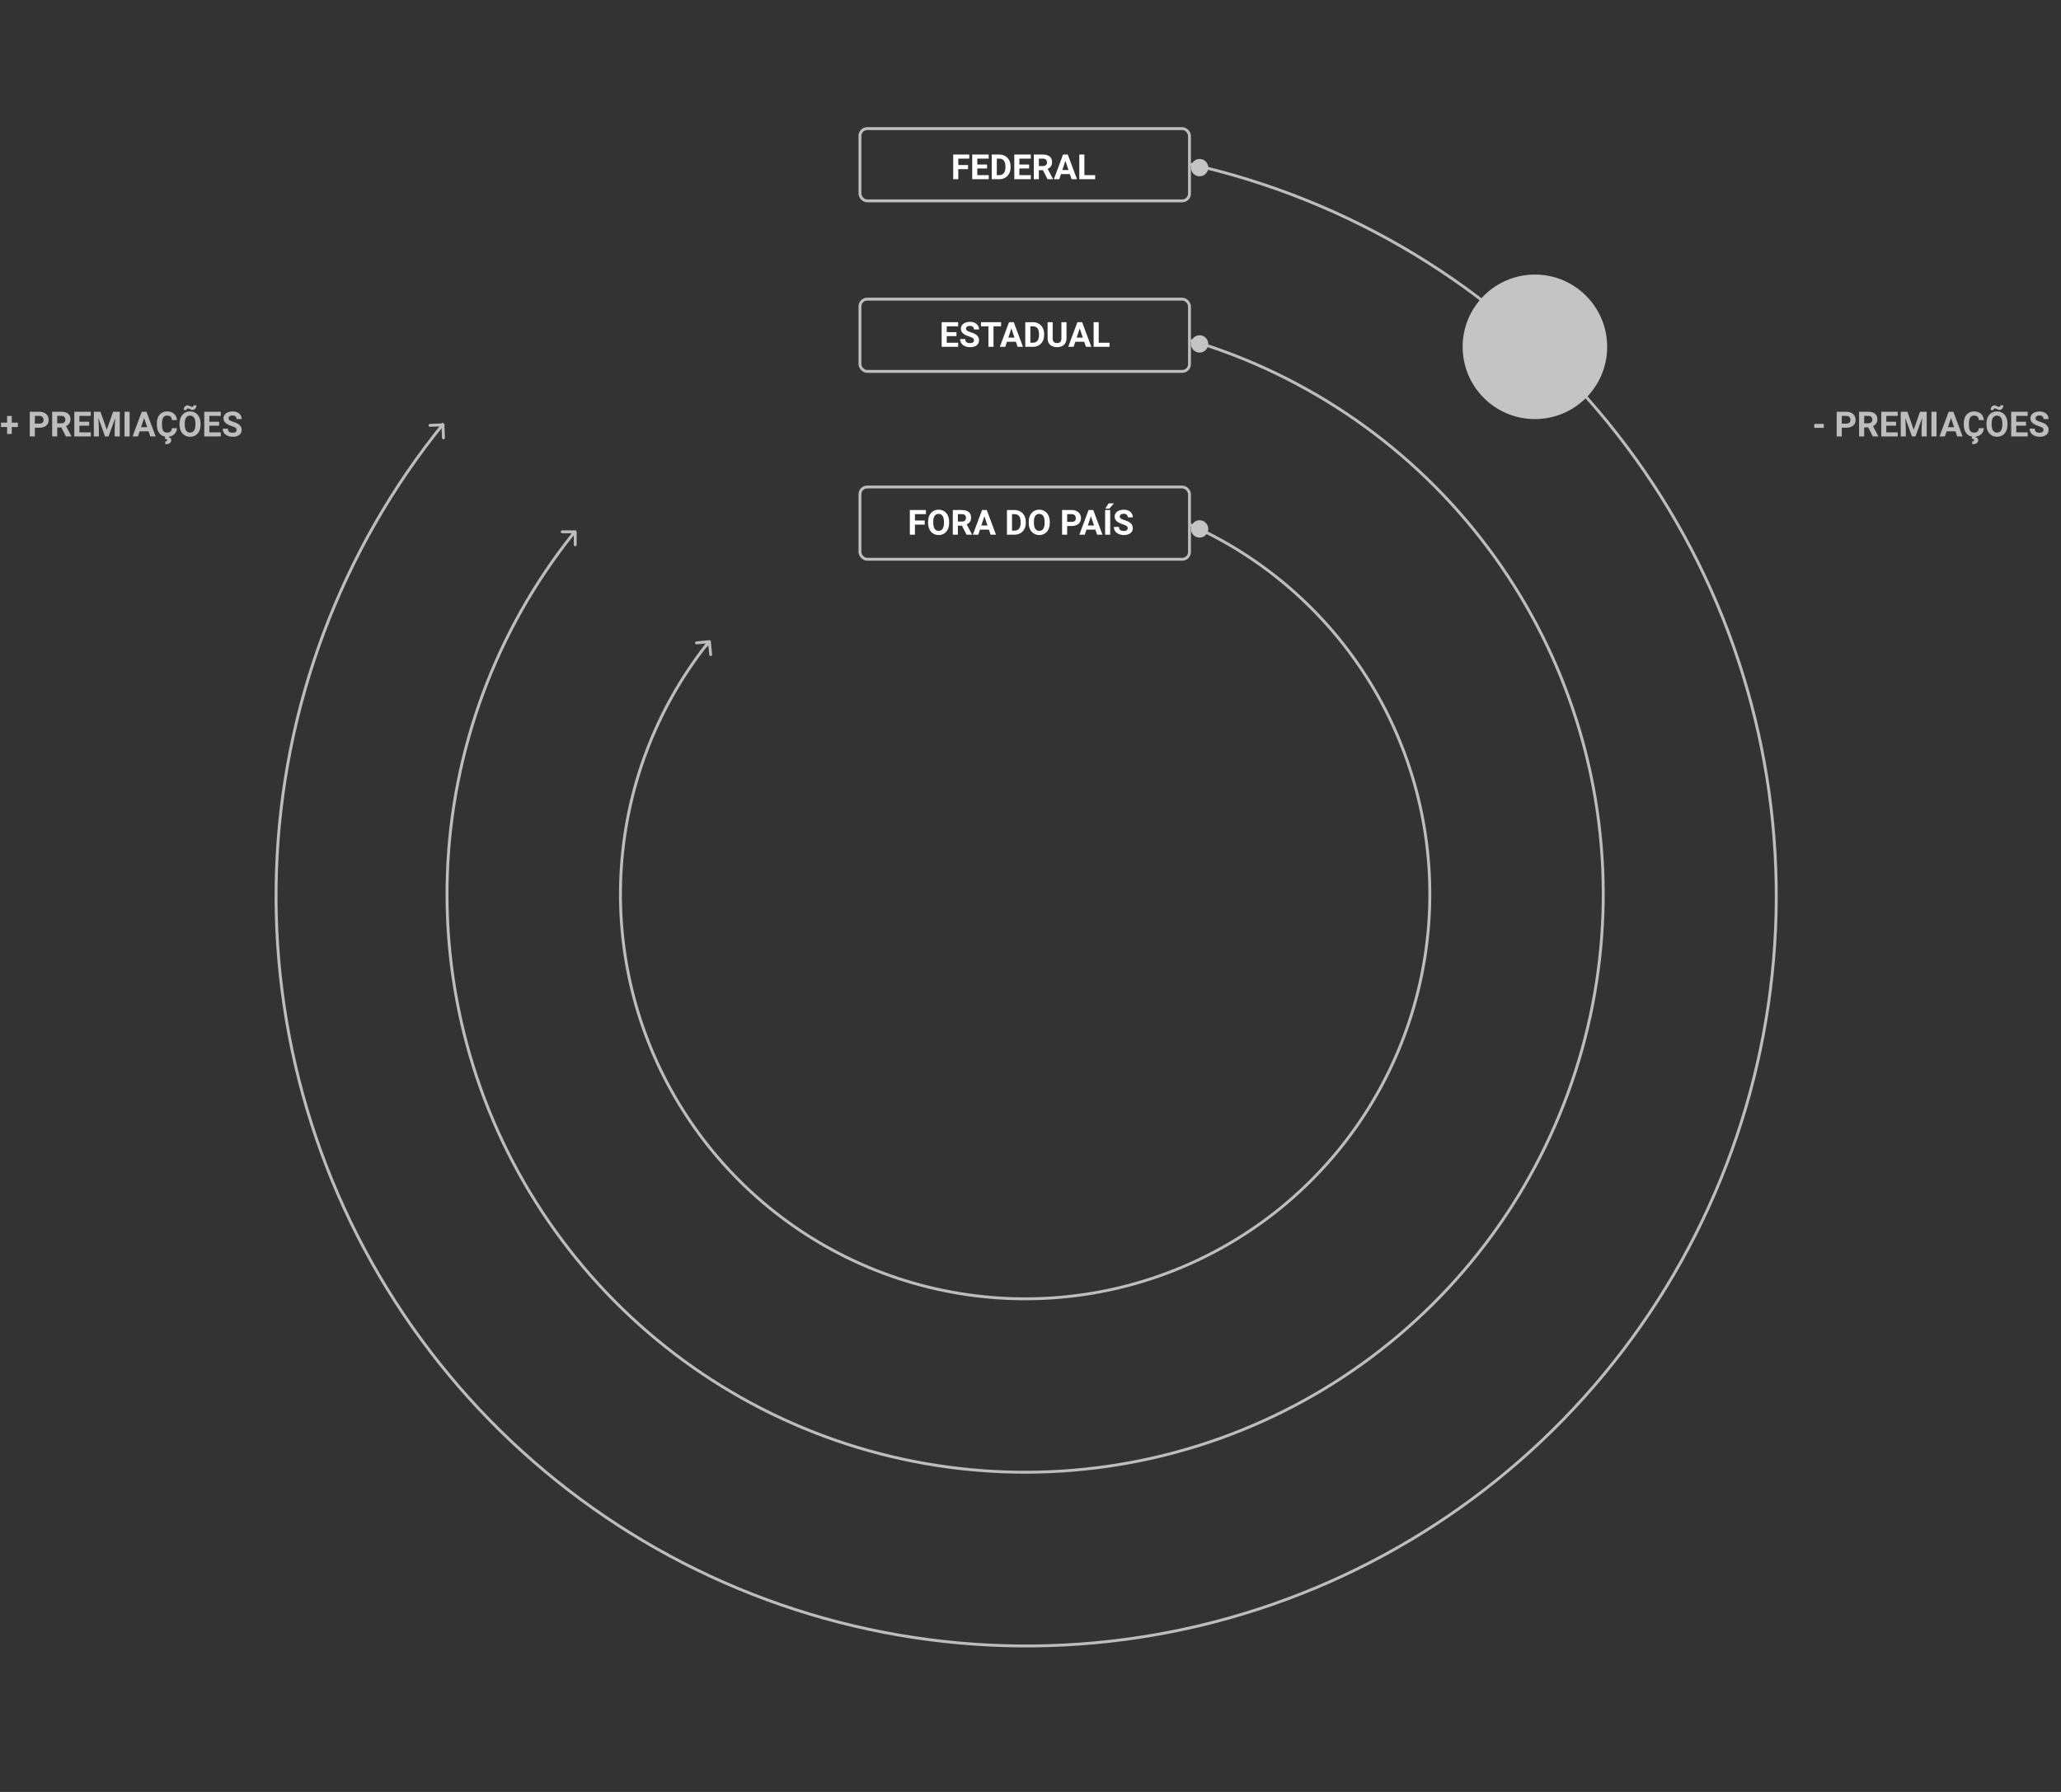 <svg width="713" height="620" viewBox="0 0 713 620" fill="none" xmlns="http://www.w3.org/2000/svg">
<rect x="0" y="0" width="713" height="620" fill="#333333" stroke="none"/>
<path d="M411.745 56.78C466.809 69.12 516.35 99.072 552.861 142.098C589.373 185.124 610.864 238.879 614.079 295.217C617.293 351.556 602.056 407.406 570.675 454.306C539.295 501.206 493.482 536.599 440.179 555.122C386.876 573.645 328.987 574.288 275.286 556.953C221.584 539.619 174.997 505.252 142.583 459.061C110.168 412.869 93.694 357.371 95.657 300.975C97.62 244.579 117.912 190.36 153.458 146.534" stroke="#BDBDBD"/>
<path d="M411.898 117.757C452.927 130.015 488.939 155.118 514.635 189.372C540.331 223.627 554.354 265.225 554.642 308.045C554.929 350.866 541.466 392.648 516.232 427.244C490.998 461.841 455.326 487.425 414.465 500.232C373.604 513.04 329.711 512.395 289.244 498.391C248.777 484.388 213.872 457.767 189.666 422.443C165.46 387.12 153.231 344.96 154.777 302.167C156.323 259.373 171.563 218.206 198.255 184.721" stroke="#BDBDBD"/>
<path d="M411.51 181.456C438.183 193.312 460.484 213.208 475.292 238.362C490.101 263.517 496.677 292.67 494.1 321.746C491.523 350.821 479.923 378.364 460.922 400.522C441.92 422.681 416.468 438.345 388.126 445.326C359.783 452.306 329.968 450.253 302.849 439.453C275.731 428.654 252.667 409.648 236.882 385.095C221.097 360.541 213.382 331.668 214.815 302.514C216.248 273.36 226.758 245.382 244.875 222.495" stroke="#BDBDBD"/>
<rect x="297.5" y="44.5" width="114" height="25" rx="2.5" stroke="#BDBDBD"/>
<path d="M334.895 58.514H331.52V62H329.762V53.469H335.316V54.893H331.52V57.096H334.895V58.514ZM341.469 58.303H338.094V60.588H342.055V62H336.336V53.469H342.043V54.893H338.094V56.926H341.469V58.303ZM343.086 62V53.469H345.711C346.461 53.469 347.131 53.639 347.721 53.978C348.314 54.315 348.777 54.795 349.109 55.42C349.441 56.041 349.607 56.748 349.607 57.541V57.934C349.607 58.727 349.443 59.432 349.115 60.049C348.791 60.666 348.332 61.145 347.738 61.484C347.145 61.824 346.475 61.996 345.729 62H343.086ZM344.844 54.893V60.588H345.693C346.381 60.588 346.906 60.363 347.27 59.914C347.633 59.465 347.818 58.822 347.826 57.986V57.535C347.826 56.668 347.646 56.012 347.287 55.566C346.928 55.117 346.402 54.893 345.711 54.893H344.844ZM356.023 58.303H352.648V60.588H356.609V62H350.891V53.469H356.598V54.893H352.648V56.926H356.023V58.303ZM360.799 58.877H359.398V62H357.641V53.469H360.811C361.818 53.469 362.596 53.693 363.143 54.143C363.689 54.592 363.963 55.227 363.963 56.047C363.963 56.629 363.836 57.115 363.582 57.506C363.332 57.893 362.951 58.201 362.439 58.432L364.285 61.918V62H362.398L360.799 58.877ZM359.398 57.453H360.816C361.258 57.453 361.6 57.342 361.842 57.119C362.084 56.893 362.205 56.582 362.205 56.188C362.205 55.785 362.09 55.469 361.859 55.238C361.633 55.008 361.283 54.893 360.811 54.893H359.398V57.453ZM370.121 60.242H367.039L366.453 62H364.584L367.76 53.469H369.389L372.582 62H370.713L370.121 60.242ZM367.514 58.818H369.646L368.574 55.625L367.514 58.818ZM375.137 60.588H378.869V62H373.379V53.469H375.137V60.588Z" fill="white"/>
<rect x="297.5" y="103.5" width="114" height="25" rx="2.5" stroke="#BDBDBD"/>
<path d="M330.895 116.303H327.52V118.588H331.48V120H325.762V111.469H331.469V112.893H327.52V114.926H330.895V116.303ZM336.936 117.762C336.936 117.43 336.818 117.176 336.584 117C336.35 116.82 335.928 116.633 335.318 116.437C334.709 116.238 334.227 116.043 333.871 115.852C332.902 115.328 332.418 114.623 332.418 113.736C332.418 113.275 332.547 112.865 332.805 112.506C333.066 112.143 333.439 111.859 333.924 111.656C334.412 111.453 334.959 111.352 335.564 111.352C336.174 111.352 336.717 111.463 337.193 111.686C337.67 111.904 338.039 112.215 338.301 112.617C338.566 113.02 338.699 113.477 338.699 113.988H336.941C336.941 113.598 336.818 113.295 336.572 113.08C336.326 112.861 335.98 112.752 335.535 112.752C335.105 112.752 334.771 112.844 334.533 113.027C334.295 113.207 334.176 113.445 334.176 113.742C334.176 114.02 334.314 114.252 334.592 114.439C334.873 114.627 335.285 114.803 335.828 114.967C336.828 115.268 337.557 115.641 338.014 116.086C338.471 116.531 338.699 117.086 338.699 117.75C338.699 118.488 338.42 119.068 337.861 119.49C337.303 119.908 336.551 120.117 335.605 120.117C334.949 120.117 334.352 119.998 333.812 119.76C333.273 119.518 332.861 119.187 332.576 118.77C332.295 118.352 332.154 117.867 332.154 117.316H333.918C333.918 118.258 334.48 118.729 335.605 118.729C336.023 118.729 336.35 118.645 336.584 118.477C336.818 118.305 336.936 118.066 336.936 117.762ZM346.316 112.893H343.703V120H341.945V112.893H339.367V111.469H346.316V112.893ZM351.438 118.242H348.355L347.77 120H345.9L349.076 111.469H350.705L353.898 120H352.029L351.438 118.242ZM348.83 116.818H350.963L349.891 113.625L348.83 116.818ZM354.695 120V111.469H357.32C358.07 111.469 358.74 111.639 359.33 111.979C359.924 112.314 360.387 112.795 360.719 113.42C361.051 114.041 361.217 114.748 361.217 115.541V115.934C361.217 116.727 361.053 117.432 360.725 118.049C360.4 118.666 359.941 119.145 359.348 119.484C358.754 119.824 358.084 119.996 357.338 120H354.695ZM356.453 112.893V118.588H357.303C357.99 118.588 358.516 118.363 358.879 117.914C359.242 117.465 359.428 116.822 359.436 115.986V115.535C359.436 114.668 359.256 114.012 358.896 113.566C358.537 113.117 358.012 112.893 357.32 112.893H356.453ZM368.957 111.469V117.088C368.957 118.021 368.664 118.76 368.078 119.303C367.496 119.846 366.699 120.117 365.688 120.117C364.691 120.117 363.9 119.854 363.314 119.326C362.729 118.799 362.43 118.074 362.418 117.152V111.469H364.176V117.1C364.176 117.658 364.309 118.066 364.574 118.324C364.844 118.578 365.215 118.705 365.688 118.705C366.676 118.705 367.178 118.186 367.193 117.146V111.469H368.957ZM375.086 118.242H372.004L371.418 120H369.549L372.725 111.469H374.354L377.547 120H375.678L375.086 118.242ZM372.479 116.818H374.611L373.539 113.625L372.479 116.818ZM380.102 118.588H383.834V120H378.344V111.469H380.102V118.588Z" fill="white"/>
<path d="M630.943 148.029H627.645V146.664H630.943V148.029ZM637.16 147.994V151H635.402V142.469H638.73C639.371 142.469 639.934 142.586 640.418 142.82C640.906 143.055 641.281 143.389 641.543 143.822C641.805 144.252 641.936 144.742 641.936 145.293C641.936 146.129 641.648 146.789 641.074 147.273C640.504 147.754 639.713 147.994 638.701 147.994H637.16ZM637.16 146.57H638.73C639.195 146.57 639.549 146.461 639.791 146.242C640.037 146.023 640.16 145.711 640.16 145.305C640.16 144.887 640.037 144.549 639.791 144.291C639.545 144.033 639.205 143.9 638.771 143.893H637.16V146.57ZM646.307 147.877H644.906V151H643.148V142.469H646.318C647.326 142.469 648.104 142.693 648.65 143.143C649.197 143.592 649.471 144.227 649.471 145.047C649.471 145.629 649.344 146.115 649.09 146.506C648.84 146.893 648.459 147.201 647.947 147.432L649.793 150.918V151H647.906L646.307 147.877ZM644.906 146.453H646.324C646.766 146.453 647.107 146.342 647.35 146.119C647.592 145.893 647.713 145.582 647.713 145.188C647.713 144.785 647.598 144.469 647.367 144.238C647.141 144.008 646.791 143.893 646.318 143.893H644.906V146.453ZM655.945 147.303H652.57V149.588H656.531V151H650.812V142.469H656.52V143.893H652.57V145.926H655.945V147.303ZM659.859 142.469L662.051 148.656L664.23 142.469H666.539V151H664.775V148.668L664.951 144.643L662.648 151H661.441L659.145 144.648L659.32 148.668V151H657.562V142.469H659.859ZM669.943 151H668.186V142.469H669.943V151ZM676.5 149.242H673.418L672.832 151H670.963L674.139 142.469H675.768L678.961 151H677.092L676.5 149.242ZM673.893 147.818H676.025L674.953 144.625L673.893 147.818ZM686.326 148.158C686.26 149.076 685.92 149.799 685.307 150.326C684.697 150.854 683.893 151.117 682.893 151.117C681.799 151.117 680.938 150.75 680.309 150.016C679.684 149.277 679.371 148.266 679.371 146.98V146.459C679.371 145.639 679.516 144.916 679.805 144.291C680.094 143.666 680.506 143.188 681.041 142.855C681.58 142.52 682.205 142.352 682.916 142.352C683.9 142.352 684.693 142.615 685.295 143.143C685.896 143.67 686.244 144.41 686.338 145.363H684.58C684.537 144.812 684.383 144.414 684.117 144.168C683.855 143.918 683.455 143.793 682.916 143.793C682.33 143.793 681.891 144.004 681.598 144.426C681.309 144.844 681.16 145.494 681.152 146.377V147.021C681.152 147.943 681.291 148.617 681.568 149.043C681.85 149.469 682.291 149.682 682.893 149.682C683.436 149.682 683.84 149.559 684.105 149.312C684.375 149.062 684.529 148.678 684.568 148.158H686.326ZM683.537 150.965L683.473 151.305C684.059 151.41 684.352 151.748 684.352 152.318C684.352 152.748 684.172 153.088 683.812 153.338C683.457 153.588 682.955 153.713 682.307 153.713L682.266 152.734C682.703 152.734 682.922 152.576 682.922 152.26C682.922 152.096 682.855 151.982 682.723 151.92C682.594 151.861 682.383 151.822 682.09 151.803L682.271 150.965H683.537ZM694.488 146.928C694.488 147.768 694.34 148.504 694.043 149.137C693.746 149.77 693.32 150.258 692.766 150.602C692.215 150.945 691.582 151.117 690.867 151.117C690.16 151.117 689.529 150.947 688.975 150.607C688.42 150.268 687.99 149.783 687.686 149.154C687.381 148.521 687.227 147.795 687.223 146.975V146.553C687.223 145.713 687.373 144.975 687.674 144.338C687.979 143.697 688.406 143.207 688.957 142.867C689.512 142.523 690.145 142.352 690.855 142.352C691.566 142.352 692.197 142.523 692.748 142.867C693.303 143.207 693.73 143.697 694.031 144.338C694.336 144.975 694.488 145.711 694.488 146.547V146.928ZM692.707 146.541C692.707 145.646 692.547 144.967 692.227 144.502C691.906 144.037 691.449 143.805 690.855 143.805C690.266 143.805 689.811 144.035 689.49 144.496C689.17 144.953 689.008 145.625 689.004 146.512V146.928C689.004 147.799 689.164 148.475 689.484 148.955C689.805 149.436 690.266 149.676 690.867 149.676C691.457 149.676 691.91 149.445 692.227 148.984C692.543 148.52 692.703 147.844 692.707 146.957V146.541ZM693.059 140.266C693.059 140.707 692.93 141.078 692.672 141.379C692.414 141.676 692.1 141.824 691.729 141.824C691.58 141.824 691.447 141.809 691.33 141.777C691.217 141.742 691.059 141.67 690.855 141.561C690.652 141.451 690.506 141.385 690.416 141.361C690.326 141.334 690.229 141.32 690.123 141.32C689.986 141.32 689.869 141.369 689.771 141.467C689.678 141.564 689.631 141.703 689.631 141.883L688.646 141.824C688.646 141.391 688.773 141.021 689.027 140.717C689.285 140.412 689.6 140.26 689.971 140.26C690.088 140.26 690.197 140.275 690.299 140.307C690.404 140.334 690.574 140.404 690.809 140.518C691.043 140.631 691.205 140.699 691.295 140.723C691.385 140.746 691.479 140.758 691.576 140.758C691.713 140.758 691.83 140.711 691.928 140.617C692.029 140.52 692.08 140.381 692.08 140.201L693.059 140.266ZM700.898 147.303H697.523V149.588H701.484V151H695.766V142.469H701.473V143.893H697.523V145.926H700.898V147.303ZM706.939 148.762C706.939 148.43 706.822 148.176 706.588 148C706.354 147.82 705.932 147.633 705.322 147.438C704.713 147.238 704.23 147.043 703.875 146.852C702.906 146.328 702.422 145.623 702.422 144.736C702.422 144.275 702.551 143.865 702.809 143.506C703.07 143.143 703.443 142.859 703.928 142.656C704.416 142.453 704.963 142.352 705.568 142.352C706.178 142.352 706.721 142.463 707.197 142.686C707.674 142.904 708.043 143.215 708.305 143.617C708.57 144.02 708.703 144.477 708.703 144.988H706.945C706.945 144.598 706.822 144.295 706.576 144.08C706.33 143.861 705.984 143.752 705.539 143.752C705.109 143.752 704.775 143.844 704.537 144.027C704.299 144.207 704.18 144.445 704.18 144.742C704.18 145.02 704.318 145.252 704.596 145.439C704.877 145.627 705.289 145.803 705.832 145.967C706.832 146.268 707.561 146.641 708.018 147.086C708.475 147.531 708.703 148.086 708.703 148.75C708.703 149.488 708.424 150.068 707.865 150.49C707.307 150.908 706.555 151.117 705.609 151.117C704.953 151.117 704.355 150.998 703.816 150.76C703.277 150.518 702.865 150.188 702.58 149.77C702.299 149.352 702.158 148.867 702.158 148.316H703.922C703.922 149.258 704.484 149.729 705.609 149.729C706.027 149.729 706.354 149.645 706.588 149.477C706.822 149.305 706.939 149.066 706.939 148.762Z" fill="#BDBDBD"/>
<path d="M4.066 146.225H6.182V147.754H4.066V150.145H2.455V147.754H0.334V146.225H2.455V143.934H4.066V146.225ZM12.059 147.994V151H10.301V142.469H13.629C14.27 142.469 14.832 142.586 15.316 142.82C15.805 143.055 16.18 143.389 16.441 143.822C16.703 144.252 16.834 144.742 16.834 145.293C16.834 146.129 16.547 146.789 15.973 147.273C15.402 147.754 14.611 147.994 13.6 147.994H12.059ZM12.059 146.57H13.629C14.094 146.57 14.447 146.461 14.69 146.242C14.935 146.023 15.059 145.711 15.059 145.305C15.059 144.887 14.935 144.549 14.69 144.291C14.443 144.033 14.104 143.9 13.67 143.893H12.059V146.57ZM21.205 147.877H19.805V151H18.047V142.469H21.217C22.225 142.469 23.002 142.693 23.549 143.143C24.096 143.592 24.369 144.227 24.369 145.047C24.369 145.629 24.242 146.115 23.988 146.506C23.738 146.893 23.357 147.201 22.846 147.432L24.691 150.918V151H22.805L21.205 147.877ZM19.805 146.453H21.223C21.664 146.453 22.006 146.342 22.248 146.119C22.49 145.893 22.611 145.582 22.611 145.188C22.611 144.785 22.496 144.469 22.266 144.238C22.039 144.008 21.689 143.893 21.217 143.893H19.805V146.453ZM30.844 147.303H27.469V149.588H31.43V151H25.711V142.469H31.418V143.893H27.469V145.926H30.844V147.303ZM34.758 142.469L36.949 148.656L39.129 142.469H41.438V151H39.674V148.668L39.85 144.643L37.547 151H36.34L34.043 144.648L34.219 148.668V151H32.461V142.469H34.758ZM44.842 151H43.084V142.469H44.842V151ZM51.398 149.242H48.316L47.73 151H45.861L49.037 142.469H50.666L53.859 151H51.99L51.398 149.242ZM48.791 147.818H50.924L49.852 144.625L48.791 147.818ZM61.225 148.158C61.158 149.076 60.818 149.799 60.205 150.326C59.596 150.854 58.791 151.117 57.791 151.117C56.697 151.117 55.836 150.75 55.207 150.016C54.582 149.277 54.27 148.266 54.27 146.98V146.459C54.27 145.639 54.414 144.916 54.703 144.291C54.992 143.666 55.404 143.188 55.94 142.855C56.478 142.52 57.103 142.352 57.815 142.352C58.799 142.352 59.592 142.615 60.193 143.143C60.795 143.67 61.143 144.41 61.236 145.363H59.478C59.435 144.812 59.281 144.414 59.016 144.168C58.754 143.918 58.353 143.793 57.815 143.793C57.228 143.793 56.789 144.004 56.496 144.426C56.207 144.844 56.059 145.494 56.051 146.377V147.021C56.051 147.943 56.19 148.617 56.467 149.043C56.748 149.469 57.19 149.682 57.791 149.682C58.334 149.682 58.738 149.559 59.004 149.312C59.273 149.062 59.428 148.678 59.467 148.158H61.225ZM58.435 150.965L58.371 151.305C58.957 151.41 59.25 151.748 59.25 152.318C59.25 152.748 59.07 153.088 58.711 153.338C58.355 153.588 57.853 153.713 57.205 153.713L57.164 152.734C57.602 152.734 57.82 152.576 57.82 152.26C57.82 152.096 57.754 151.982 57.621 151.92C57.492 151.861 57.281 151.822 56.988 151.803L57.17 150.965H58.435ZM69.387 146.928C69.387 147.768 69.238 148.504 68.941 149.137C68.644 149.77 68.219 150.258 67.664 150.602C67.113 150.945 66.481 151.117 65.766 151.117C65.059 151.117 64.428 150.947 63.873 150.607C63.318 150.268 62.889 149.783 62.584 149.154C62.279 148.521 62.125 147.795 62.121 146.975V146.553C62.121 145.713 62.272 144.975 62.572 144.338C62.877 143.697 63.305 143.207 63.855 142.867C64.41 142.523 65.043 142.352 65.754 142.352C66.465 142.352 67.096 142.523 67.647 142.867C68.201 143.207 68.629 143.697 68.93 144.338C69.234 144.975 69.387 145.711 69.387 146.547V146.928ZM67.606 146.541C67.606 145.646 67.445 144.967 67.125 144.502C66.805 144.037 66.348 143.805 65.754 143.805C65.164 143.805 64.709 144.035 64.389 144.496C64.068 144.953 63.906 145.625 63.902 146.512V146.928C63.902 147.799 64.062 148.475 64.383 148.955C64.703 149.436 65.164 149.676 65.766 149.676C66.356 149.676 66.809 149.445 67.125 148.984C67.441 148.52 67.602 147.844 67.606 146.957V146.541ZM67.957 140.266C67.957 140.707 67.828 141.078 67.57 141.379C67.312 141.676 66.998 141.824 66.627 141.824C66.478 141.824 66.346 141.809 66.228 141.777C66.115 141.742 65.957 141.67 65.754 141.561C65.551 141.451 65.404 141.385 65.314 141.361C65.225 141.334 65.127 141.32 65.022 141.32C64.885 141.32 64.768 141.369 64.67 141.467C64.576 141.564 64.529 141.703 64.529 141.883L63.545 141.824C63.545 141.391 63.672 141.021 63.926 140.717C64.184 140.412 64.498 140.26 64.869 140.26C64.986 140.26 65.096 140.275 65.197 140.307C65.303 140.334 65.473 140.404 65.707 140.518C65.941 140.631 66.103 140.699 66.193 140.723C66.283 140.746 66.377 140.758 66.475 140.758C66.611 140.758 66.728 140.711 66.826 140.617C66.928 140.52 66.978 140.381 66.978 140.201L67.957 140.266ZM75.797 147.303H72.422V149.588H76.383V151H70.664V142.469H76.371V143.893H72.422V145.926H75.797V147.303ZM81.838 148.762C81.838 148.43 81.721 148.176 81.486 148C81.252 147.82 80.83 147.633 80.221 147.438C79.611 147.238 79.129 147.043 78.773 146.852C77.805 146.328 77.32 145.623 77.32 144.736C77.32 144.275 77.449 143.865 77.707 143.506C77.969 143.143 78.342 142.859 78.826 142.656C79.314 142.453 79.861 142.352 80.467 142.352C81.076 142.352 81.619 142.463 82.096 142.686C82.572 142.904 82.941 143.215 83.203 143.617C83.469 144.02 83.602 144.477 83.602 144.988H81.844C81.844 144.598 81.721 144.295 81.475 144.08C81.228 143.861 80.883 143.752 80.438 143.752C80.008 143.752 79.674 143.844 79.436 144.027C79.197 144.207 79.078 144.445 79.078 144.742C79.078 145.02 79.217 145.252 79.494 145.439C79.775 145.627 80.188 145.803 80.731 145.967C81.731 146.268 82.459 146.641 82.916 147.086C83.373 147.531 83.602 148.086 83.602 148.75C83.602 149.488 83.322 150.068 82.764 150.49C82.205 150.908 81.453 151.117 80.508 151.117C79.852 151.117 79.254 150.998 78.715 150.76C78.176 150.518 77.764 150.188 77.478 149.77C77.197 149.352 77.057 148.867 77.057 148.316H78.82C78.82 149.258 79.383 149.729 80.508 149.729C80.926 149.729 81.252 149.645 81.486 149.477C81.721 149.305 81.838 149.066 81.838 148.762Z" fill="#BDBDBD"/>
<rect x="297.5" y="168.5" width="114" height="25" rx="2.5" stroke="#BDBDBD"/>
<path d="M319.895 181.514H316.52V185H314.762V176.469H320.316V177.893H316.52V180.096H319.895V181.514ZM328.344 180.928C328.344 181.768 328.195 182.504 327.898 183.137C327.602 183.77 327.176 184.258 326.621 184.602C326.07 184.945 325.438 185.117 324.723 185.117C324.016 185.117 323.385 184.947 322.83 184.607C322.275 184.268 321.846 183.783 321.541 183.154C321.236 182.521 321.082 181.795 321.078 180.975V180.553C321.078 179.713 321.229 178.975 321.529 178.338C321.834 177.697 322.262 177.207 322.812 176.867C323.367 176.523 324 176.352 324.711 176.352C325.422 176.352 326.053 176.523 326.604 176.867C327.158 177.207 327.586 177.697 327.887 178.338C328.191 178.975 328.344 179.711 328.344 180.547V180.928ZM326.562 180.541C326.562 179.646 326.402 178.967 326.082 178.502C325.762 178.037 325.305 177.805 324.711 177.805C324.121 177.805 323.666 178.035 323.346 178.496C323.025 178.953 322.863 179.625 322.859 180.512V180.928C322.859 181.799 323.02 182.475 323.34 182.955C323.66 183.436 324.121 183.676 324.723 183.676C325.312 183.676 325.766 183.445 326.082 182.984C326.398 182.52 326.559 181.844 326.562 180.957V180.541ZM332.779 181.877H331.379V185H329.621V176.469H332.791C333.799 176.469 334.576 176.693 335.123 177.143C335.67 177.592 335.943 178.227 335.943 179.047C335.943 179.629 335.816 180.115 335.562 180.506C335.312 180.893 334.932 181.201 334.42 181.432L336.266 184.918V185H334.379L332.779 181.877ZM331.379 180.453H332.797C333.238 180.453 333.58 180.342 333.822 180.119C334.064 179.893 334.186 179.582 334.186 179.188C334.186 178.785 334.07 178.469 333.84 178.238C333.613 178.008 333.264 177.893 332.791 177.893H331.379V180.453ZM342.102 183.242H339.02L338.434 185H336.564L339.74 176.469H341.369L344.562 185H342.693L342.102 183.242ZM339.494 181.818H341.627L340.555 178.625L339.494 181.818ZM348.348 185V176.469H350.973C351.723 176.469 352.393 176.639 352.982 176.979C353.576 177.314 354.039 177.795 354.371 178.42C354.703 179.041 354.869 179.748 354.869 180.541V180.934C354.869 181.727 354.705 182.432 354.377 183.049C354.053 183.666 353.594 184.145 353 184.484C352.406 184.824 351.736 184.996 350.99 185H348.348ZM350.105 177.893V183.588H350.955C351.643 183.588 352.168 183.363 352.531 182.914C352.895 182.465 353.08 181.822 353.088 180.986V180.535C353.088 179.668 352.908 179.012 352.549 178.566C352.189 178.117 351.664 177.893 350.973 177.893H350.105ZM363.16 180.928C363.16 181.768 363.012 182.504 362.715 183.137C362.418 183.77 361.992 184.258 361.438 184.602C360.887 184.945 360.254 185.117 359.539 185.117C358.832 185.117 358.201 184.947 357.646 184.607C357.092 184.268 356.662 183.783 356.357 183.154C356.053 182.521 355.898 181.795 355.895 180.975V180.553C355.895 179.713 356.045 178.975 356.346 178.338C356.65 177.697 357.078 177.207 357.629 176.867C358.184 176.523 358.816 176.352 359.527 176.352C360.238 176.352 360.869 176.523 361.42 176.867C361.975 177.207 362.402 177.697 362.703 178.338C363.008 178.975 363.16 179.711 363.16 180.547V180.928ZM361.379 180.541C361.379 179.646 361.219 178.967 360.898 178.502C360.578 178.037 360.121 177.805 359.527 177.805C358.938 177.805 358.482 178.035 358.162 178.496C357.842 178.953 357.68 179.625 357.676 180.512V180.928C357.676 181.799 357.836 182.475 358.156 182.955C358.477 183.436 358.938 183.676 359.539 183.676C360.129 183.676 360.582 183.445 360.898 182.984C361.215 182.52 361.375 181.844 361.379 180.957V180.541ZM369.184 181.994V185H367.426V176.469H370.754C371.395 176.469 371.957 176.586 372.441 176.82C372.93 177.055 373.305 177.389 373.566 177.822C373.828 178.252 373.959 178.742 373.959 179.293C373.959 180.129 373.672 180.789 373.098 181.273C372.527 181.754 371.736 181.994 370.725 181.994H369.184ZM369.184 180.57H370.754C371.219 180.57 371.572 180.461 371.814 180.242C372.061 180.023 372.184 179.711 372.184 179.305C372.184 178.887 372.061 178.549 371.814 178.291C371.568 178.033 371.229 177.9 370.795 177.893H369.184V180.57ZM378.945 183.242H375.863L375.277 185H373.408L376.584 176.469H378.213L381.406 185H379.537L378.945 183.242ZM376.338 181.818H378.471L377.398 178.625L376.338 181.818ZM384.072 185H382.314V176.469H384.072V185ZM383.527 174.166H385.373L383.75 175.982H382.373L383.527 174.166ZM390.131 182.762C390.131 182.43 390.014 182.176 389.779 182C389.545 181.82 389.123 181.633 388.514 181.438C387.904 181.238 387.422 181.043 387.066 180.852C386.098 180.328 385.613 179.623 385.613 178.736C385.613 178.275 385.742 177.865 386 177.506C386.262 177.143 386.635 176.859 387.119 176.656C387.607 176.453 388.154 176.352 388.76 176.352C389.369 176.352 389.912 176.463 390.389 176.686C390.865 176.904 391.234 177.215 391.496 177.617C391.762 178.02 391.895 178.477 391.895 178.988H390.137C390.137 178.598 390.014 178.295 389.768 178.08C389.521 177.861 389.176 177.752 388.73 177.752C388.301 177.752 387.967 177.844 387.729 178.027C387.49 178.207 387.371 178.445 387.371 178.742C387.371 179.02 387.51 179.252 387.787 179.439C388.068 179.627 388.48 179.803 389.023 179.967C390.023 180.268 390.752 180.641 391.209 181.086C391.666 181.531 391.895 182.086 391.895 182.75C391.895 183.488 391.615 184.068 391.057 184.49C390.498 184.908 389.746 185.117 388.801 185.117C388.145 185.117 387.547 184.998 387.008 184.76C386.469 184.518 386.057 184.188 385.771 183.77C385.49 183.352 385.35 182.867 385.35 182.316H387.113C387.113 183.258 387.676 183.729 388.801 183.729C389.219 183.729 389.545 183.645 389.779 183.477C390.014 183.305 390.131 183.066 390.131 182.762Z" fill="white"/>
<path d="M245.917 221.951C245.89 221.676 245.645 221.475 245.371 221.502L240.892 221.941C240.617 221.968 240.416 222.213 240.443 222.488C240.47 222.763 240.715 222.964 240.99 222.937L244.971 222.546L245.361 226.527C245.388 226.802 245.632 227.003 245.907 226.976C246.182 226.949 246.383 226.705 246.356 226.43L245.917 221.951ZM244.386 224.045L245.806 222.317L245.033 221.683L243.614 223.41L244.386 224.045Z" fill="#BDBDBD"/>
<path d="M199.5 184C199.5 183.724 199.276 183.5 199 183.5H194.5C194.224 183.5 194 183.724 194 184C194 184.276 194.224 184.5 194.5 184.5H198.5V188.5C198.5 188.776 198.724 189 199 189C199.276 189 199.5 188.776 199.5 188.5V184ZM198.354 185.354L199.354 184.354L198.646 183.646L197.646 184.646L198.354 185.354Z" fill="#BDBDBD"/>
<path d="M153.739 146.978C153.729 146.702 153.496 146.487 153.22 146.498L148.724 146.671C148.448 146.681 148.233 146.913 148.243 147.189C148.254 147.465 148.486 147.68 148.762 147.67L152.759 147.516L152.913 151.513C152.923 151.789 153.156 152.004 153.432 151.994C153.707 151.983 153.923 151.751 153.912 151.475L153.739 146.978ZM153.369 147.593L153.607 147.337L152.873 146.658L152.636 146.914L153.369 147.593Z" fill="#BDBDBD"/>
<circle cx="415" cy="58" r="3" fill="#C4C4C4"/>
<circle cx="531" cy="120" r="25" fill="#C4C4C4"/>
<circle cx="415" cy="119" r="3" fill="#C4C4C4"/>
<circle cx="415" cy="183" r="3" fill="#C4C4C4"/>
</svg>
